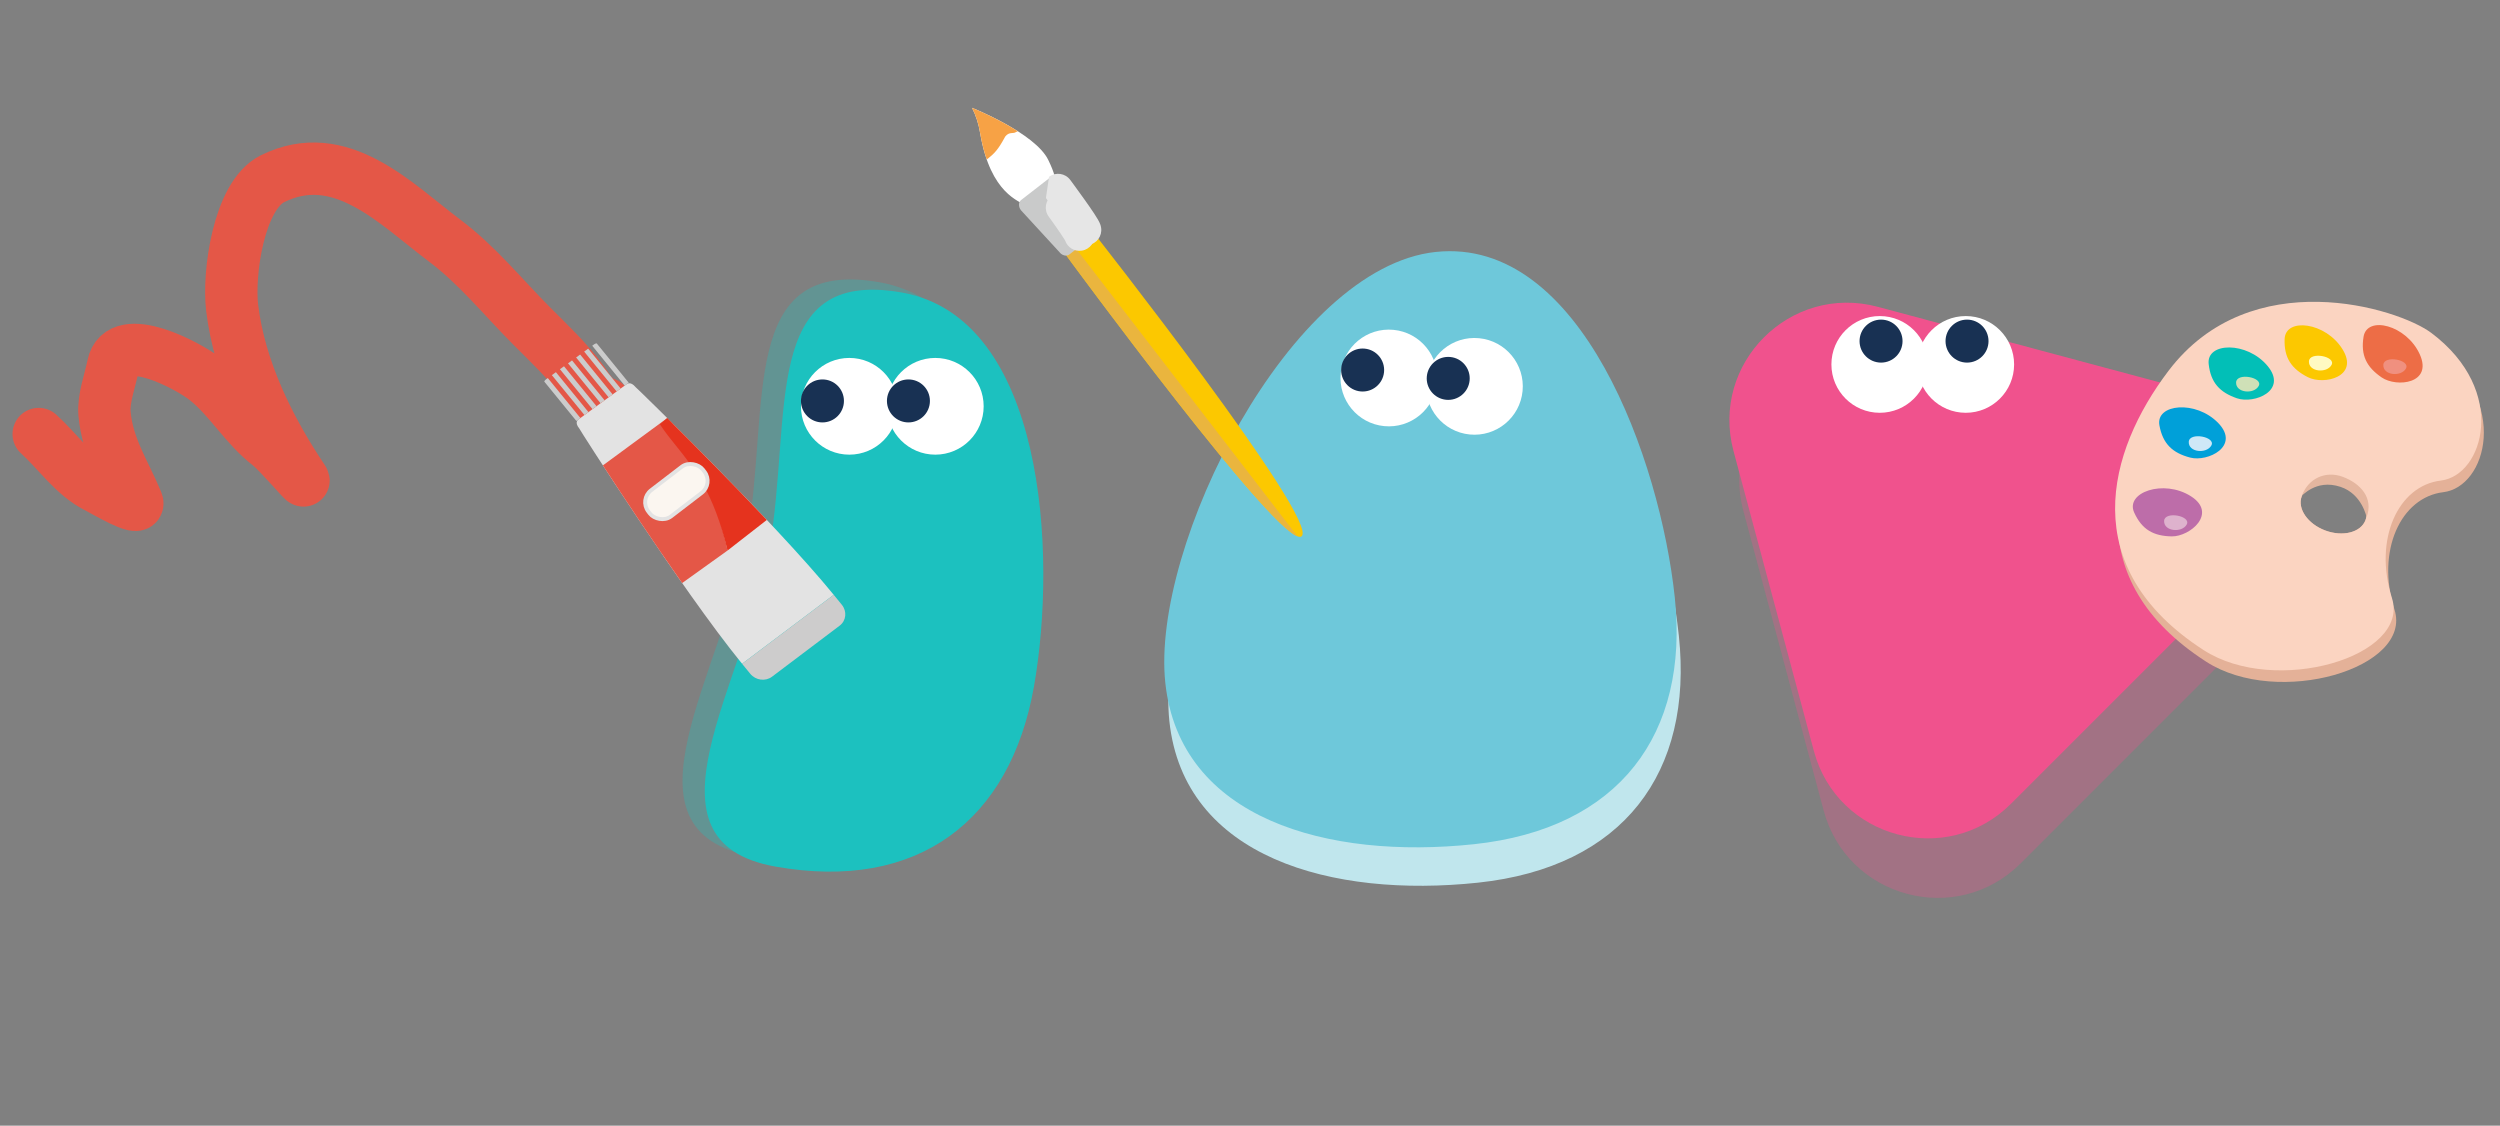<svg width="191" height="86" viewBox="0 0 191 86" fill="none" xmlns="http://www.w3.org/2000/svg">
<rect x="0" y="0" width="191" height="86" fill="#808080" stroke="none"/>
<path d="M46.254 30.836C45.366 30.565 44.963 29.76 44.448 29.057C43.338 27.539 41.943 26.232 40.619 24.904C38.383 22.661 36.487 20.272 33.955 18.371C30.254 15.593 26.02 11.077 20.819 13.655C18.226 14.941 17.423 20.93 17.736 23.515C18.308 28.239 20.561 32.785 23.158 36.652C23.471 37.118 21.29 34.551 20.593 34.012C18.699 32.547 17.574 30.471 15.745 29.005C14.407 27.933 9.196 25.166 8.645 27.919C8.414 29.073 7.885 30.448 7.986 31.607C8.211 34.181 9.513 36.054 10.465 38.346C10.813 39.184 7.881 37.443 7.456 37.232C5.621 36.318 4.442 34.504 2.956 33.161" stroke="#E45747" stroke-width="4" stroke-linecap="round"/>
<path d="M77.294 51.683C75.482 61.917 68.435 67.353 57.559 65.427C46.683 63.501 55.257 51.434 57.069 41.2C58.881 30.965 56.329 19.642 67.205 21.567C78.081 23.493 79.106 41.449 77.294 51.683Z" fill="#1CC1BF" fill-opacity="0.3"/>
<path d="M78.992 52.466C77.18 62.7 70.133 68.135 59.257 66.21C48.382 64.284 56.955 52.216 58.767 41.982C60.579 31.748 58.027 20.424 68.903 22.35C79.779 24.276 80.804 42.232 78.992 52.466Z" fill="#1CC1BF"/>
<circle cx="64.888" cy="31.041" r="3.695" fill="white"/>
<circle cx="62.835" cy="30.631" r="1.642" fill="#183153"/>
<circle cx="71.457" cy="31.041" r="3.695" fill="white"/>
<circle cx="69.404" cy="30.631" r="1.642" fill="#183153"/>
<path fill-rule="evenodd" clip-rule="evenodd" d="M46.191 30.584L45.884 30.808L44.189 32.05C44.189 32.05 43.856 32.246 44.254 32.732C44.246 32.775 52.085 45.058 56.695 50.711L60.053 48.185L60.358 47.956L63.697 45.444C59.112 39.822 48.605 29.583 48.561 29.579C48.165 29.096 47.881 29.348 47.881 29.348L46.191 30.584Z" fill="#E3E3E3"/>
<path fill-rule="evenodd" clip-rule="evenodd" d="M41.694 29C41.638 29.04 41.601 29.093 41.579 29.15L44.035 32.161L44.342 31.936L41.853 28.884L41.694 29ZM44.652 31.71L44.96 31.486L42.471 28.434L42.161 28.66L44.652 31.71ZM45.267 31.26L45.576 31.034L43.089 27.984L42.779 28.209L45.267 31.26ZM45.883 30.808L46.191 30.584L43.703 27.535L43.396 27.759L45.883 30.808ZM46.5 30.358L46.806 30.134L44.322 27.086L44.014 27.311L46.5 30.358ZM47.112 29.908L47.42 29.684L44.937 26.638L44.629 26.862L47.112 29.908ZM47.727 29.46L48.034 29.236L45.585 26.231C45.519 26.237 45.458 26.259 45.403 26.298L45.245 26.414L47.727 29.46Z" fill="#CCCCCC"/>
<path fill-rule="evenodd" clip-rule="evenodd" d="M56.694 50.711L57.317 51.474C57.73 51.98 58.476 52.082 58.982 51.7L64.15 47.8C64.653 47.421 64.726 46.708 64.315 46.203L63.696 45.444L56.694 50.711Z" fill="#CDCCCC"/>
<path fill-rule="evenodd" clip-rule="evenodd" d="M46.061 35.556C47.574 37.881 49.844 41.308 52.115 44.546L55.583 42.061C54.894 38.617 52.958 33.907 50.977 31.941L46.061 35.556Z" fill="#E45747"/>
<path fill-rule="evenodd" clip-rule="evenodd" d="M51.653 34.063C51.21 33.514 50.79 32.991 50.416 32.416L50.977 31.941C52.958 33.907 55.869 36.84 58.585 39.723L55.583 42.061C54.545 37.654 52.999 35.734 51.653 34.063Z" fill="#E5331E"/>
<rect x="48.827" y="38.16" width="5.256" height="2.509" rx="1.15" transform="rotate(-37.48 48.827 38.16)" fill="#FBF6F0" stroke="#E3E3E3" stroke-width="0.3"/>
<path d="M128.265 48.574C129.371 59.01 124.036 66.257 112.909 67.437C101.782 68.617 90.447 65.535 89.34 55.1C88.234 44.664 98.87 23.367 109.997 22.187C121.125 21.007 127.158 38.139 128.265 48.574Z" fill="#C0E6ED"/>
<path d="M127.953 45.636C129.06 56.072 123.725 63.319 112.597 64.499C101.47 65.679 90.135 62.597 89.029 52.161C87.922 41.726 98.559 20.429 109.686 19.249C120.813 18.069 126.847 35.2 127.953 45.636Z" fill="#6EC8DA"/>
<circle cx="106.109" cy="28.878" r="3.695" transform="rotate(5.58 106.109 28.878)" fill="white"/>
<circle cx="104.106" cy="28.27" r="1.642" transform="rotate(5.58 104.106 28.27)" fill="#183153"/>
<circle cx="112.647" cy="29.517" r="3.695" transform="rotate(5.58 112.647 29.517)" fill="white"/>
<circle cx="110.644" cy="28.909" r="1.642" transform="rotate(5.58 110.644 28.909)" fill="#183153"/>
<path d="M78.241 15.678C77.963 15.323 75.683 14.894 74.883 10.177C74.764 9.474 74.591 8.898 74.263 8.237C74.263 8.237 79.089 10.162 80.086 12.217C81.085 14.273 80.542 14.381 79.848 14.89C79.153 15.4 78.241 15.678 78.241 15.678L78.241 15.678Z" fill="white"/>
<path d="M74.884 10.177C75.016 10.958 75.189 11.62 75.387 12.185C75.993 11.716 76.248 11.444 76.787 10.455C76.794 10.441 76.803 10.428 76.813 10.416C77.104 10.058 77.405 10.224 77.585 10.108C77.643 10.08 77.702 10.053 77.76 10.026C76.114 8.976 74.264 8.238 74.264 8.238C74.592 8.899 74.765 9.475 74.884 10.178L74.884 10.177Z" fill="#F7A245"/>
<path d="M81.271 19.256C81.271 19.256 98.006 42.094 99.436 40.977C100.913 39.824 83.39 17.575 83.39 17.575C83.39 17.575 81.98 18.694 81.271 19.256Z" fill="#FCC800"/>
<path fill-rule="evenodd" clip-rule="evenodd" d="M99.128 40.977L82.212 19.001L81.491 19.555C83.365 22.099 96.631 40.029 99.128 40.977Z" fill="#EAB53E"/>
<path d="M83.516 18.031L81.694 19.445C81.483 19.609 81.142 19.525 80.937 19.259L78.002 16.064C77.796 15.798 77.8 15.447 78.011 15.284L80.407 13.424C80.618 13.26 80.959 13.344 81.164 13.61L83.525 17.251C83.73 17.517 83.726 17.868 83.516 18.031L83.516 18.031Z" fill="#C9CACA"/>
<path fill-rule="evenodd" clip-rule="evenodd" d="M80.147 13.507C80.66 13.125 81.386 13.232 81.767 13.746L80.838 14.436C81.767 13.746 81.767 13.746 81.767 13.746L81.792 13.779L81.859 13.87C81.918 13.949 82.001 14.062 82.1 14.198C82.299 14.47 82.566 14.837 82.835 15.216C83.103 15.592 83.379 15.987 83.594 16.314C83.7 16.476 83.8 16.633 83.879 16.77C83.918 16.837 83.96 16.913 83.996 16.991C83.997 16.991 83.997 16.992 83.998 16.994C84.021 17.042 84.097 17.203 84.126 17.401C84.221 18.034 83.786 18.623 83.153 18.718C82.593 18.802 82.066 18.469 81.887 17.951C81.883 17.945 81.879 17.936 81.873 17.927C81.828 17.848 81.756 17.734 81.659 17.587C81.468 17.296 81.211 16.927 80.948 16.558C80.688 16.191 80.427 15.833 80.232 15.566C80.134 15.433 80.053 15.322 79.996 15.245L79.931 15.157L79.908 15.127" fill="#E6E6E6"/>
<path fill-rule="evenodd" clip-rule="evenodd" d="M80.378 14.924C80.896 14.55 81.62 14.667 81.994 15.185C82.302 15.611 82.657 16.111 82.942 16.532C83.083 16.741 83.216 16.944 83.317 17.113C83.368 17.196 83.419 17.286 83.463 17.374C83.464 17.375 83.465 17.377 83.466 17.379C83.492 17.43 83.585 17.614 83.618 17.834C83.713 18.467 83.277 19.056 82.644 19.151C82.084 19.235 81.557 18.902 81.379 18.385C81.368 18.366 81.354 18.341 81.334 18.307C81.262 18.189 81.156 18.026 81.023 17.829C80.759 17.438 80.42 16.961 80.117 16.541C79.743 16.023 79.859 15.299 80.378 14.924ZM81.395 18.414C81.406 18.437 81.403 18.433 81.392 18.409C81.393 18.411 81.394 18.413 81.395 18.414Z" fill="#E6E6E6"/>
<path d="M154.383 65.958C149.484 70.857 141.119 68.616 139.326 61.923L133.187 39.012C131.393 32.32 137.517 26.196 144.209 27.989L167.121 34.128C173.813 35.921 176.055 44.287 171.156 49.186L154.383 65.958Z" fill="#F0528D" fill-opacity="0.3"/>
<path d="M153.637 61.41C148.738 66.309 140.373 64.068 138.58 57.375L132.441 34.464C130.648 27.772 136.772 21.648 143.464 23.441L166.375 29.58C173.068 31.373 175.309 39.739 170.41 44.638L153.637 61.41Z" fill="#F0528D"/>
<circle cx="143.614" cy="27.842" r="3.695" fill="white"/>
<circle cx="143.712" cy="26.061" r="1.642" fill="#183153"/>
<circle cx="150.183" cy="27.842" r="3.695" fill="white"/>
<circle cx="150.281" cy="26.061" r="1.642" fill="#183153"/>
<path d="M185.943 26.316C183.425 24.43 172.158 20.915 165.864 29.223C161.183 35.402 158.784 44.25 168.555 50.555C174.04 54.094 184.358 51.047 182.938 46.572C181.518 42.098 183.41 37.992 186.673 37.602C189.936 37.212 191.863 30.753 185.943 26.316ZM180.722 39.739C180.37 40.678 178.995 41.032 177.65 40.529C176.305 40.027 175.5 38.858 175.852 37.919C176.204 36.98 177.579 36.626 178.924 37.129C180.269 37.631 181.074 38.8 180.722 39.739Z" fill="#E4B198"/>
<path d="M185.747 25.431C183.23 23.544 171.963 20.029 165.669 28.337C160.987 34.516 158.588 43.365 168.36 49.669C173.845 53.209 184.162 50.161 182.743 45.687C181.323 41.212 183.214 37.106 186.477 36.716C189.741 36.326 191.668 29.868 185.747 25.431ZM180.722 39.739C180.37 40.678 178.995 41.032 177.65 40.529C176.305 40.027 175.5 38.858 175.852 37.919C176.203 36.98 177.579 36.626 178.924 37.129C180.269 37.631 181.074 38.8 180.722 39.739Z" fill="#FBD4C1"/>
<path d="M178.826 37.199C180.471 37.753 180.805 39.519 180.806 39.515C181.359 38.038 180.337 36.933 178.992 36.431C177.648 35.928 176.351 36.587 175.895 37.806C175.812 38.026 176.873 36.541 178.826 37.199Z" fill="#E4B69F"/>
<path d="M180.575 25.731C180.843 24.078 183.857 24.829 184.87 27.07C185.883 29.31 183.108 29.622 181.961 28.837C180.814 28.052 180.344 27.157 180.575 25.731H180.575Z" fill="#ED6D46"/>
<path d="M174.545 25.907C174.602 24.233 177.686 24.598 178.974 26.693C180.263 28.789 177.549 29.447 176.312 28.813C175.074 28.178 174.495 27.349 174.544 25.906L174.545 25.907Z" fill="#FCC800"/>
<path d="M168.742 27.804C168.56 26.139 171.665 26.063 173.238 27.954C174.812 29.846 172.22 30.883 170.905 30.43C169.59 29.977 168.898 29.239 168.742 27.803L168.742 27.804Z" fill="#02BFB7"/>
<path d="M164.979 32.497C164.677 30.85 167.767 30.548 169.474 32.32C171.182 34.092 168.671 35.315 167.327 34.959C165.983 34.604 165.24 33.917 164.979 32.497H164.979Z" fill="#00A0D9"/>
<path d="M163.049 39.151C162.361 37.624 165.289 36.592 167.371 37.904C169.453 39.217 167.31 41.004 165.919 40.98C164.529 40.955 163.642 40.467 163.049 39.151Z" fill="#BD6DA9"/>
<path d="M182.087 27.876C182.123 27.103 184.172 27.49 183.815 28.151C183.457 28.812 182.049 28.69 182.087 27.876Z" fill="#F0907F"/>
<path d="M176.403 27.605C176.439 26.833 178.488 27.22 178.13 27.881C177.773 28.542 176.364 28.42 176.403 27.605Z" fill="#FFFAC2"/>
<path d="M170.838 29.211C170.874 28.439 172.923 28.826 172.565 29.486C172.208 30.148 170.8 30.025 170.838 29.211Z" fill="#CFE0B7"/>
<path d="M167.222 33.756C167.259 32.983 169.308 33.37 168.95 34.031C168.592 34.692 167.184 34.57 167.222 33.756Z" fill="#CFE8F7"/>
<path d="M165.339 39.794C165.375 39.022 167.424 39.409 167.066 40.07C166.709 40.731 165.3 40.609 165.339 39.794Z" fill="#DEB2CD"/>
</svg>
